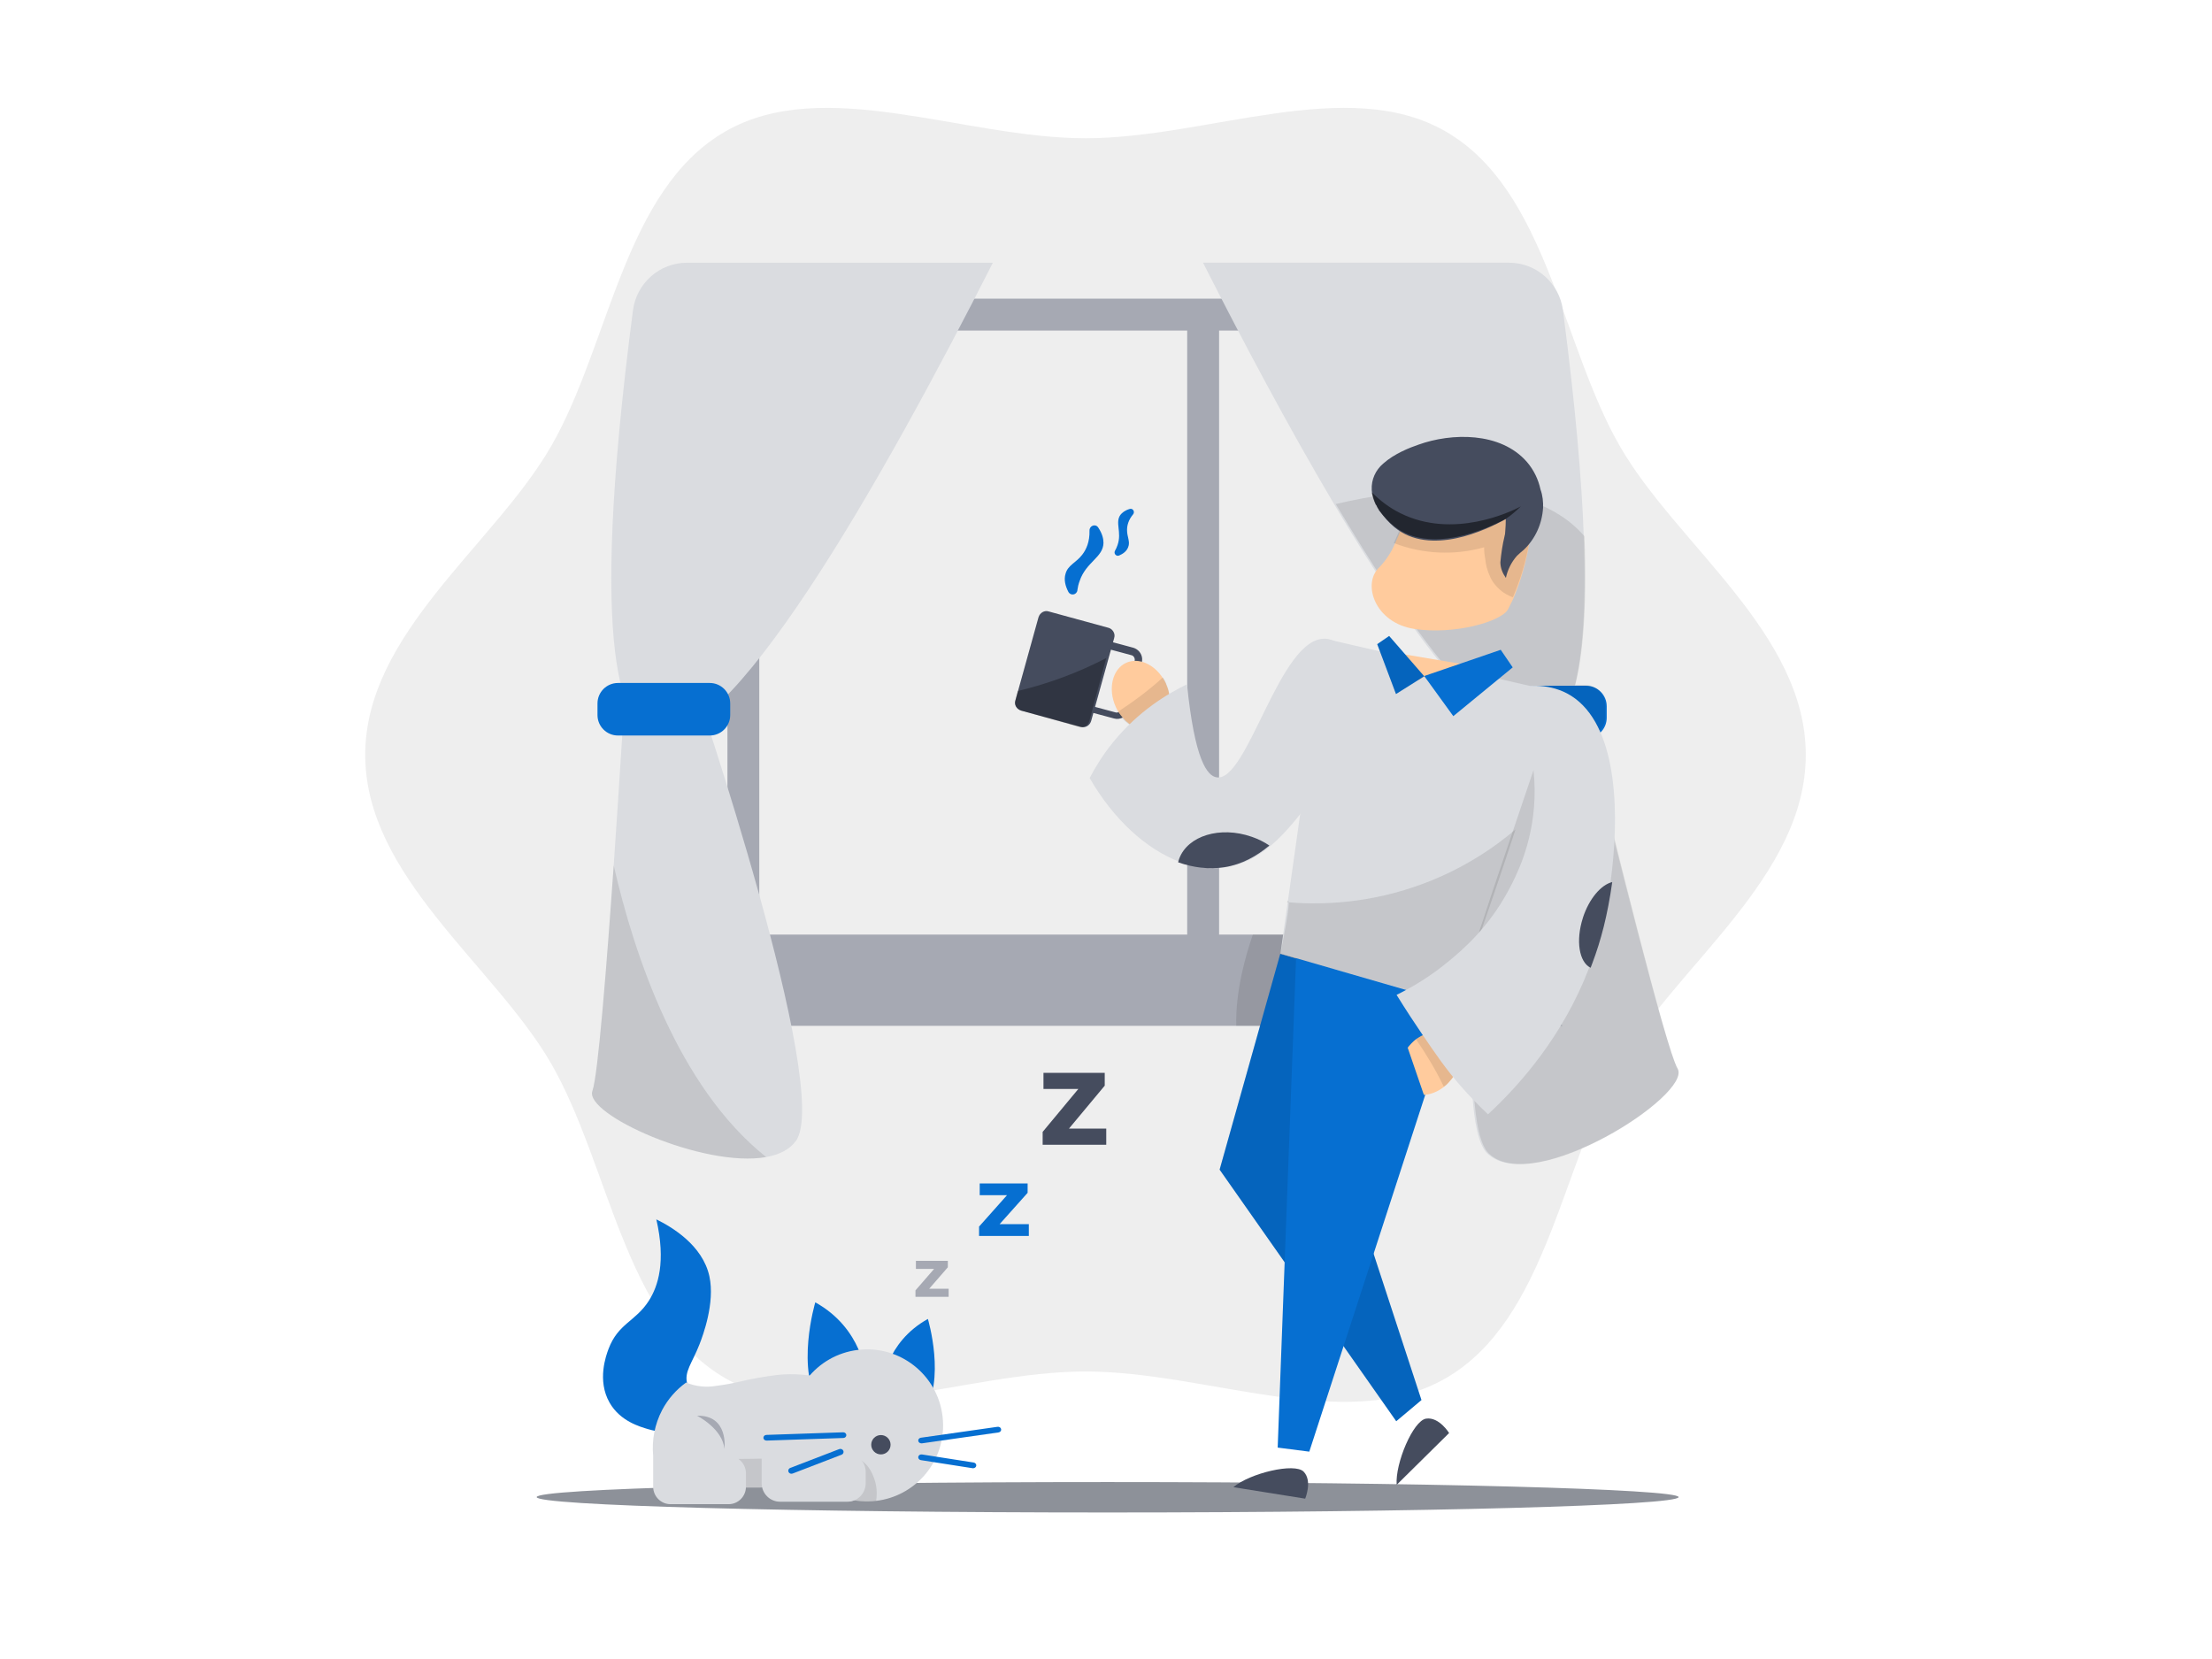 <svg xmlns="http://www.w3.org/2000/svg" width="800" height="600" fill="none" viewBox="0 0 800 600">
    <path d="M132.09 273.008C132.09 316.969 178.632 348.956 199.259 384.519C220.463 421.224 225.649 477.159 262.282 498.44C297.888 519.043 348.576 496.017 392.59 496.017C436.603 496.017 487.291 519.03 522.898 498.44C559.531 477.261 564.716 421.224 585.921 384.519C606.548 348.956 653.09 317.085 653.09 273.008C653.09 228.932 606.432 197.061 585.921 161.498C564.716 124.793 559.531 68.743 522.898 47.576C487.291 26.974 436.603 49.999 392.59 49.999C348.576 49.999 297.888 26.987 262.282 47.576C225.534 68.755 220.463 124.793 199.259 161.498C178.632 197.176 132.09 229.048 132.09 273.008Z" fill="black" opacity="0.07"/>
    <path d="M607.09 541.444C607.09 544.483 514.6 547.008 400.59 547.008C286.58 547.008 194.09 544.483 194.09 541.444C194.09 538.406 286.58 536.008 400.59 536.008C514.6 536.008 607.09 538.534 607.09 541.444Z" fill="#1D2535" opacity="0.5"/>
    <path d="M312.633 539.008H292.547C289.532 539.008 287.103 536.509 287.09 533.424V530C287.624 528.698 288.158 527.384 288.693 526.056C291.402 519.287 293.934 512.608 296.274 506.008C296.134 506.881 295.218 513.676 300.141 519.208C305.051 524.754 311.78 524.468 312.633 524.403C314.07 524.429 315.457 525.014 316.487 526.043C317.517 527.084 318.09 528.503 318.09 529.987V533.411C318.077 536.496 315.635 538.982 312.62 538.995L312.633 539.008Z" fill="#DADCE0"/>
    <path d="M312.633 539.008H292.547C289.532 539.008 287.103 536.509 287.09 533.424V530C287.624 528.698 288.158 527.384 288.693 526.056C291.402 519.287 293.934 512.608 296.274 506.008C296.134 506.881 295.218 513.676 300.141 519.208C305.051 524.754 311.78 524.468 312.633 524.403C314.07 524.429 315.457 525.014 316.487 526.043C317.517 527.084 318.09 528.503 318.09 529.987V533.411C318.077 536.496 315.635 538.982 312.62 538.995L312.633 539.008Z" fill="black"/>
    <path d="M274.759 520.008H253.421C249.924 520.008 247.09 522.921 247.09 526.514V531.503C247.09 535.096 249.924 538.008 253.421 538.008H274.759C278.255 538.008 281.09 535.096 281.09 531.503V526.514C281.09 522.921 278.255 520.008 274.759 520.008Z" fill="#DADCE0"/>
    <path d="M274.759 520.008H253.421C249.924 520.008 247.09 522.921 247.09 526.514V531.503C247.09 535.096 249.924 538.008 253.421 538.008H274.759C278.255 538.008 281.09 535.096 281.09 531.503V526.514C281.09 522.921 278.255 520.008 274.759 520.008Z" fill="black" opacity="0.1"/>
    <path d="M262.09 511.067C261.834 510.886 250.692 508.293 248.543 500.412C247.366 496.103 250.321 493.007 252.969 486.222C254.172 483.139 258.662 471.22 256.564 461.596C254.108 450.322 242.927 443.717 237.376 441.008C240.881 456.346 238.028 465.17 234.664 470.433C229.828 477.979 223.56 478.624 220.081 487.873C219.237 490.118 215.834 499.251 220.49 507.339C224.353 514.047 231.491 515.994 234.357 516.859C248.581 521.128 260.606 512.215 262.077 511.08L262.09 511.067Z" fill="#066FD1" style="fill: #066FD1; fill: #066FD1;"/>
    <path d="M276.102 526.008H306.575C310.172 526.008 313.09 528.926 313.09 532.522V536.495C313.09 540.091 310.172 543.008 306.575 543.008H282.604C279.008 543.008 276.09 540.091 276.09 536.495V526.008H276.102Z" fill="#DADCE0"/>
    <path d="M319.09 500.947C319.09 500.947 320.123 485.607 335.584 477.008C335.584 477.008 342.281 499.337 333.779 511.443C325.277 523.549 319.09 500.947 319.09 500.947Z" fill="#066FD1" style="fill: #066FD1; fill: #066FD1;"/>
    <path d="M313.09 497.445C313.09 497.445 311.957 480.506 294.86 471.008C294.86 471.008 287.457 495.672 296.855 509.063C306.254 522.455 313.09 497.458 313.09 497.458V497.445Z" fill="#066FD1" style="fill: #066FD1; fill: #066FD1;"/>
    <path d="M341.09 515.515C341.09 529.405 330.734 541.11 316.948 542.806H316.896C301.825 544.631 288.116 533.889 286.292 518.817C284.467 503.745 295.209 490.035 310.28 488.21C325.351 486.386 339.06 497.128 340.884 512.2C341.013 513.292 341.09 514.41 341.09 515.515Z" fill="#DADCE0"/>
    <path d="M333.239 522.008C332.606 522.008 332.09 521.545 332.09 520.978C332.09 520.48 332.503 520.052 333.045 519.971L360.757 516.022C361.39 515.93 361.971 516.312 362.074 516.879C362.178 517.446 361.752 517.967 361.119 518.06L333.407 522.008H333.226H333.239Z" fill="#066FD1" style="fill: #066FD1; fill: #066FD1;"/>
    <path d="M351.946 530.997C351.946 530.997 351.816 530.997 351.752 530.997L333.049 528.078C332.428 527.984 332.002 527.447 332.105 526.875C332.209 526.303 332.803 525.929 333.437 526.023L352.153 528.942C352.773 529.047 353.187 529.596 353.07 530.156C352.967 530.646 352.502 530.997 351.959 531.008V530.985L351.946 530.997Z" fill="#066FD1" style="fill: #066FD1; fill: #066FD1;"/>
    <path d="M318.59 526.008C320.523 526.008 322.09 524.441 322.09 522.508C322.09 520.575 320.523 519.008 318.59 519.008C316.657 519.008 315.09 520.575 315.09 522.508C315.09 524.441 316.657 526.008 318.59 526.008Z" fill="#454C5E"/>
    <path d="M316.846 542.813C305.368 544.188 294.248 538.218 289.09 527.896C292.626 527.985 296.15 527.883 299.674 527.603C305.687 527.107 308.368 526.356 311.318 528.099C314.407 529.945 315.62 533.267 316.156 534.718C317.088 537.302 317.331 540.089 316.846 542.8V542.813Z" fill="black" opacity="0.1"/>
    <path d="M306.849 525.68H306.9C302.986 524.685 297.474 522.618 295.389 517.878C293.548 513.693 295.62 510.27 295.85 506.395C295.901 505.542 295.85 504.69 295.684 503.85C295.479 502.83 295.185 502.649 295.249 502.326C295.428 501.473 304.777 501.796 304.866 501.151C304.981 500.427 293.765 495.816 280.886 497.301C276.359 497.857 271.857 498.658 267.406 499.717C264.644 500.363 261.843 500.866 259.029 501.215C255.359 501.861 251.586 501.448 248.146 500.014C244.526 502.61 241.559 506.02 239.462 509.973C236.801 515.062 235.676 520.836 236.226 526.558V537.718C236.251 541.193 239.04 543.996 242.48 544.008H263.544C266.984 543.996 269.772 541.18 269.785 537.705V532.861C269.785 530.769 268.762 528.818 267.048 527.643C269.887 527.643 272.688 527.591 275.464 527.54V536.426C275.464 540.121 278.431 543.104 282.088 543.117H306.465C310.123 543.117 313.077 540.121 313.09 536.426V532.345C313.09 528.805 310.353 525.873 306.849 525.654V525.68Z" fill="#DADCE0"/>
    <path d="M286.245 533.008C285.609 533.008 285.09 532.526 285.09 531.921C285.09 531.463 285.375 531.055 285.817 530.894L303.493 524.095C304.078 523.86 304.752 524.12 304.999 524.676C305.246 525.232 304.973 525.875 304.389 526.11C304.389 526.11 304.363 526.11 304.35 526.122L286.673 532.922C286.53 532.971 286.388 532.996 286.245 532.996V533.008Z" fill="#066FD1" style="fill: #066FD1; fill: #066FD1;"/>
    <path d="M277.239 521.008C276.613 521.008 276.09 520.567 276.09 519.997C276.09 519.427 276.575 518.951 277.2 518.951L304.914 518.009C305.54 517.986 306.063 518.428 306.089 518.997C306.114 519.567 305.629 520.044 305.004 520.067L277.29 521.008H277.239Z" fill="#066FD1" style="fill: #066FD1; fill: #066FD1;"/>
    <path d="M252.09 512.013C252.09 512.013 261.319 516.647 262.009 524.008C262.009 524.008 263.653 511.739 252.09 512.013Z" fill="#A6A9B3"/>
    <path d="M510.096 108.008H292.084C276.092 108.008 263.09 121.025 263.09 137.035V328.056C263.09 344.067 276.092 357.083 292.084 357.083H429.378V358.008H440.903V357.083H510.096C526.088 357.083 539.09 344.067 539.09 328.056V137.035C539.09 121.025 526.088 108.008 510.096 108.008ZM292.071 345.557C282.432 345.557 274.603 337.706 274.603 328.069V137.048C274.603 127.398 282.445 119.56 292.071 119.56H429.365V345.57H292.071V345.557ZM527.564 328.069C527.564 337.719 519.722 345.557 510.096 345.557H440.903V119.547H510.096C519.735 119.547 527.564 127.398 527.564 137.035V328.056V328.069Z" fill="#A6A9B3"/>
    <path d="M359.09 95.008C319.13 173.679 262.56 274.238 236.082 265.473C225.996 262.131 212.17 240.243 228.92 112.244C230.209 102.399 238.559 95.021 248.428 95.021H359.077L359.09 95.008Z" fill="#DADCE0"/>
    <path d="M569.452 248.342C569.324 248.856 569.184 249.37 569.069 249.859C566.043 260.501 561.817 264.241 558.101 265.475C553.811 266.889 548.729 265.449 543.06 261.671C539.919 259.588 536.612 256.825 533.139 253.406C518.174 238.728 500.477 212.637 482.716 182.69C466.143 154.735 449.518 123.439 435.09 95.008H545.754C555.624 95.008 563.974 102.373 565.264 112.218C569.784 146.767 572.07 173.59 572.81 194.412C573.768 220.979 572.172 237.777 569.465 248.329L569.452 248.342Z" fill="#DADCE0"/>
    <path d="M537.98 417.25C525.119 405.096 536.516 308.448 542.066 266.893C542.349 264.884 542.606 263.003 542.85 261.289C543.981 252.998 544.739 248.008 544.739 248.008L569.023 249.518L570.398 249.595C570.398 249.595 572.017 256.261 574.573 266.701C583.182 301.782 602.468 379.29 606.721 386.493C612.233 395.845 554.439 432.782 537.98 417.237V417.25Z" fill="#DADCE0"/>
    <path d="M565.09 371.008H270.711L235.09 338.008H529.508L565.09 371.008Z" fill="#A6A9B3"/>
    <path d="M287.776 412.725C285.501 415.79 281.766 417.61 277.178 418.456H277.152C254.613 422.534 211.111 402.968 214.251 394.506C216.267 389.057 219.434 348.913 221.967 312.769C224.138 281.421 225.831 253.086 225.831 253.086L250.942 247.008C250.942 247.008 301.294 394.519 287.789 412.751L287.776 412.725Z" fill="#DADCE0"/>
    <path d="M256.678 247.008H223.501C219.408 247.008 216.09 250.322 216.09 254.41V258.607C216.09 262.695 219.408 266.008 223.501 266.008H256.678C260.772 266.008 264.09 262.695 264.09 258.607V254.41C264.09 250.322 260.772 247.008 256.678 247.008Z" fill="#066FD1" style="fill: #066FD1; fill: #066FD1;"/>
    <path d="M581.09 255.431V259.612C581.09 263.124 578.602 266.095 575.303 266.828C574.787 266.957 574.233 267.008 573.678 267.008H540.514C536.428 267.008 533.09 263.677 533.09 259.599V255.418C533.09 254.621 533.219 253.836 533.464 253.09C534.456 250.144 537.24 248.008 540.488 248.008H573.666C577.751 248.008 581.09 251.34 581.09 255.418V255.431Z" fill="#066FD1" style="fill: #066FD1; fill: #066FD1;"/>
    <path d="M538.507 417.244C525.746 405.07 537.054 308.268 542.561 266.646H540.381C536.353 266.646 533.064 263.34 533.064 259.29V255.113C533.064 254.318 533.191 253.537 533.433 252.793C518.492 238.159 500.823 212.145 483.09 182.287C506.84 176.751 552.53 170.075 573.042 193.961C573.999 220.449 572.405 237.198 569.702 247.719H573.208C577.249 247.719 580.551 251.038 580.551 255.1V259.265C580.551 262.763 578.091 265.723 574.827 266.454C583.369 301.592 602.504 379.223 606.724 386.438C612.193 395.805 554.85 432.801 538.52 417.231L538.507 417.244Z" fill="black" opacity="0.1"/>
    <path d="M485.938 371.008H447.109C446.801 358.597 450.349 345.995 453.115 338.008H482.839C484.363 348.784 486.681 369.36 485.951 371.008H485.938Z" fill="black" opacity="0.1"/>
    <path d="M386.603 408.178L399.542 392.642V388.008H377.383V393.839H389.991L377.09 409.362V414.008H400.09V408.178H386.603Z" fill="#454C5E"/>
    <path d="M361.523 442.739L371.653 431.404V428.008H354.328V432.265H364.194L354.09 443.613V447.008H372.09V442.739H361.523Z" fill="#066FD1" style="fill: #066FD1; fill: #066FD1;"/>
    <path d="M336.049 466.092L342.798 458.334V456.008H331.249V458.924H337.826L331.09 466.683V469.008H343.09V466.092H336.049Z" fill="#A6A9B3"/>
    <path d="M463.016 345.008C455.703 371.006 448.403 397.017 441.09 423.015C462.387 453.351 483.671 483.686 504.968 514.008C508.009 511.45 511.049 508.904 514.09 506.345C505.148 479.029 496.205 451.726 487.276 424.41C488.367 412.767 489.457 401.124 490.535 389.481L494.294 354.003L463.016 345.008Z" fill="#066FD1" style="fill: #066FD1; fill: #066FD1;"/>
    <path d="M463.016 345.008C455.703 371.006 448.403 397.017 441.09 423.015C462.387 453.351 483.671 483.686 504.968 514.008C508.009 511.45 511.049 508.904 514.09 506.345C505.148 479.029 496.205 451.726 487.276 424.41C488.367 412.767 489.457 401.124 490.535 389.481L494.294 354.003L463.016 345.008Z" fill="black" opacity="0.1"/>
    <path d="M526.09 363.238C508.568 417.161 491.047 471.085 473.525 525.008C469.718 524.52 465.897 524.031 462.09 523.542C464.356 463.369 466.609 403.195 468.876 343.008C487.951 349.747 507.014 356.486 526.09 363.225V363.238Z" fill="#066FD1" style="fill: #066FD1; fill: #066FD1;"/>
    <path d="M505.128 537.008L524.09 518.275C524.09 518.275 520.465 512.363 515.77 513.067C511.062 513.783 504.528 529.318 505.128 536.996" fill="#454C5E"/>
    <path d="M446.09 537.861L472.037 542.008C472.037 542.008 474.736 535.613 471.49 532.254C468.231 528.908 451.946 532.823 446.09 537.848" fill="#454C5E"/>
    <path d="M413.069 238.125C412.917 236.313 411.619 234.804 409.927 234.276L398.352 231.169C396.151 230.54 393.721 231.81 393.047 234.162L388.264 251.672C387.692 253.509 388.582 255.295 390.16 256.326C390.465 256.565 390.986 256.678 391.33 256.741L402.906 259.848C405.106 260.477 407.536 259.207 408.21 256.855L412.993 239.345C413.031 239.169 413.133 238.666 413.069 238.112V238.125ZM405.59 256.49C405.412 257.345 404.407 257.848 403.542 257.672L391.966 254.565C391.101 254.389 390.592 253.395 390.77 252.54L395.553 235.03C395.731 234.175 396.736 233.672 397.601 233.848L409.177 236.955C410.042 237.131 410.551 238.125 410.373 238.98L405.59 256.49Z" fill="#454C5E"/>
    <path d="M402.979 230.682L394.617 260.795C394.079 262.478 392.44 263.389 390.737 262.857L369.351 257.012C367.648 256.48 366.726 254.861 367.225 253.355L375.587 223.242C376.125 221.56 377.764 220.649 379.288 221.142L400.674 226.988C402.403 227.342 403.466 229.176 402.966 230.682H402.979Z" fill="#454C5E"/>
    <path d="M400.09 238.008L393.984 260.785C393.459 262.475 391.857 263.39 390.193 262.856L369.299 256.984C367.635 256.451 366.734 254.824 367.222 253.311L368.098 249.905C379.258 247.249 389.981 243.232 400.077 238.008H400.09Z" fill="black" opacity="0.3"/>
    <path d="M389.655 213.48C389.419 215.195 387.181 215.582 386.386 214.048C385.279 211.907 384.695 209.625 385.391 207.433C386.249 204.338 389.22 203.526 391.457 200.547C392.825 198.755 394.142 196.009 394.031 191.895C393.981 190.129 396.181 189.304 397.163 190.748C398.754 193.108 399.077 194.964 399.09 196.37C398.966 201.631 392.787 203.204 390.45 210.166C390.053 211.224 389.792 212.333 389.642 213.467L389.655 213.48Z" fill="#066FD1" style="fill: #066FD1; fill: #066FD1;"/>
    <path d="M403.258 199.195C402.675 200.198 403.713 201.367 404.764 200.904C406.233 200.275 407.486 199.324 408.018 197.885C408.841 195.893 407.588 194.184 407.613 191.653C407.613 190.124 408.043 188.12 409.803 186.012C410.55 185.113 409.727 183.725 408.6 184.059C406.777 184.599 405.84 185.434 405.258 186.154C403.156 188.955 405.802 192.45 404.182 197.101C403.954 197.821 403.637 198.514 403.258 199.17V199.195Z" fill="#066FD1" style="fill: #066FD1; fill: #066FD1;"/>
    <path d="M564.09 250.555C558.344 267.662 552.483 284.731 546.736 301.812L539.639 322.803C537.677 328.884 535.613 335.068 533.473 341.302C530.937 348.712 528.351 355.931 525.751 363.008C504.856 356.978 483.973 350.922 463.09 344.892C464.886 331.963 466.759 319.226 468.556 306.296C470.875 289.765 473.219 273.207 475.538 256.675C476.761 248.115 477.984 239.555 479.208 231.008L564.064 250.555H564.09Z" fill="#DADCE0"/>
    <path d="M548.09 300.008C543.634 313.626 538.948 327.433 534.017 341.407C531.449 348.679 528.856 355.888 526.236 363.008C505.179 357.007 484.134 350.981 463.09 344.979C465.594 332.341 466.531 325.946 465.889 325.793C465.773 325.768 465.619 325.933 465.414 326.289C475.134 327.141 492.095 327.357 511.599 320.72C528.817 314.859 540.977 306.035 548.077 300.008H548.09Z" fill="black" opacity="0.1"/>
    <path d="M555.09 177.42C554.833 181.008 554.294 186.266 553.574 192.872C553.407 194.232 553.24 195.579 553.138 196.032C552.033 203.13 550.017 210.007 547.243 216.652C546.626 217.895 545.997 219.152 545.38 220.395C542.991 224.786 526.051 229.656 511.551 227.467C497.051 225.265 492.466 210.836 499.003 205.021C501.276 202.573 503.1 199.879 504.423 196.783C506.259 192.742 507.942 188.714 509.175 184.44C509.984 181.979 510.421 180.451 510.421 180.451L522.224 171.008L549.593 172.135C549.143 176.785 550.184 180.101 551.686 180.412C553.189 180.71 554.859 178.029 555.09 177.42Z" fill="#FFCB9D" style="fill: #FFCB9D; fill: #FFCB9D;"/>
    <path d="M555.09 177.362C554.83 180.896 554.284 186.076 553.556 192.583C553.387 193.923 553.218 195.25 553.114 195.697C551.996 202.688 549.955 209.463 547.147 216.008C545.457 215.434 543.715 214.426 542.402 213.227C540.933 211.9 539.581 210.267 538.801 208.289C537.865 206.325 537.358 204.181 537.163 202.14C536.877 200.698 536.747 199.397 536.76 197.929C526.008 200.966 514.464 200.417 504.09 196.398C505.949 192.418 507.652 188.45 508.9 184.239C509.719 181.815 510.161 180.31 510.161 180.31L522.108 171.008L549.812 172.118C549.357 176.699 550.41 179.965 551.931 180.271C553.452 180.565 554.843 177.949 555.077 177.35" fill="black" opacity="0.1"/>
    <path d="M558.058 183.782C557.698 189.476 555.257 194.91 551.056 198.879C550.234 199.553 549.411 200.228 548.602 201.045C546.598 203.315 545.236 206.129 544.619 209.008C543.437 207.335 542.666 205.468 542.628 203.392C542.923 200.241 543.373 197.076 544.118 194.028C544.118 194.028 544.105 193.886 544.221 193.574C544.337 193.263 544.311 192.965 544.388 192.212C544.542 190.708 544.555 189.216 544.581 187.881V187.738H544.568C537.411 191.694 517.227 201.343 504.29 190.656C502.208 188.918 500.564 186.986 499.035 184.897C498.881 184.768 498.701 184.482 498.688 184.34C498.341 183.782 497.994 183.211 497.789 182.641L497.634 182.511C496.902 180.942 496.452 179.346 496.157 177.738L496.106 177.141C495.913 173.445 497.506 170.008 500.243 167.673C504.328 164.016 510.02 161.837 513.026 160.812C524.872 156.558 542.666 156.065 552.238 167.077C554.718 169.969 556.362 173.38 557.146 177.038C557.942 179.191 558.161 181.551 558.071 183.795" fill="#454C5E"/>
    <path d="M544.732 187.564C537.542 191.344 517.261 200.565 504.262 190.353C502.17 188.692 500.518 186.845 498.982 184.85C498.827 184.726 498.646 184.453 498.633 184.317C498.284 183.784 497.936 183.239 497.729 182.693L497.574 182.569C496.839 181.07 496.387 179.545 496.09 178.008C499.046 181.008 502.57 183.685 506.469 185.606C525.627 195.124 546.566 184.986 549.806 183.263L550.09 183.09C548.463 184.664 546.695 186.238 544.745 187.552" fill="black" opacity="0.5"/>
    <path d="M531.09 240.559C526.681 243.583 521.468 245.474 516.076 245.917L515.207 244.705L513.162 246.008C513.034 246.008 512.894 246.008 512.766 246.008H512.025L504.09 236.008L508.575 236.765L528.202 240.076L531.09 240.559Z" fill="#FFCB9D" style="fill: #FFCB9D; fill: #FFCB9D;"/>
    <path d="M515.09 244.581L502.402 230.008L498.09 232.965L504.875 251.008L515.09 244.581Z" fill="#066FD1" style="fill: #066FD1; fill: #066FD1;"/>
    <path d="M547.09 241.367L525.613 259.008L516.026 245.784L515.142 244.572L515.09 244.494L515.233 244.442L528.371 239.947L542.758 235.008L547.09 241.367Z" fill="#066FD1" style="fill: #066FD1; fill: #066FD1;"/>
    <path d="M515.09 244.572L514.966 244.647L512.979 245.899L504.87 251.008L498.09 232.976L502.411 230.008L508.521 237.021L515.053 244.522L515.09 244.572Z" fill="black" opacity="0.1"/>
    <path d="M515.516 373.918C514.33 374.463 513.157 375.11 512.107 375.849C511.538 376.277 510.983 376.821 510.439 377.365C505.609 382.328 504.645 389.622 508.339 393.535C511.662 397.073 517.542 396.71 522.175 393.121C522.743 392.693 523.311 392.253 523.756 391.734C524.201 391.216 524.645 390.685 525.102 390.167C528.685 385.308 529.179 379.101 525.856 375.564C523.496 372.752 519.408 372.351 515.516 373.918Z" fill="#FFCB9D" style="fill: #FFCB9D; fill: #FFCB9D;"/>
    <path d="M515.503 373.913C514.316 374.455 513.141 375.099 512.09 375.833C515.824 381.271 519.287 386.978 522.168 393.008C522.737 392.583 523.306 392.145 523.751 391.63C524.197 391.114 524.642 390.586 525.099 390.071C528.686 385.239 529.18 379.067 525.854 375.55C523.492 372.754 519.398 372.354 515.503 373.913Z" fill="black" opacity="0.1"/>
    <path d="M545.414 322.285C538.136 335.733 528.846 343.583 524.054 347.559C516.955 353.453 510.177 357.313 505.09 359.809C508.665 365.562 511.804 370.323 514.162 373.772C519.415 381.493 522.926 386.64 528.244 392.74C531.55 396.523 534.881 399.933 538.161 403.008C549.924 392.109 565.3 374.595 574.68 350.145C574.885 349.631 575.09 349.09 575.269 348.563C576.871 344.265 578.255 339.761 579.421 335.051C580.6 330.264 581.689 324.602 582.522 318.502C582.688 317.267 582.842 316.019 582.996 314.745C585.84 290.037 584.034 259.861 566.697 250.763C559.483 246.993 551.385 247.713 545.029 249.271C548.668 255.615 555.69 269.886 554.973 288.854C554.358 305.479 548.105 317.318 545.414 322.298V322.285Z" fill="#DADCE0"/>
    <path d="M572.47 331.981C569.825 340.188 571.103 347.991 575.269 350.008C575.473 349.504 575.678 348.975 575.857 348.458C577.454 344.247 578.834 339.835 579.997 335.221C581.173 330.531 582.259 324.984 583.09 319.008C579.013 319.992 574.681 325.085 572.457 331.981H572.47Z" fill="#454C5E"/>
    <path d="M407.229 260.806C406.273 259.844 405.355 258.79 404.606 257.698C404.205 257.073 403.869 256.358 403.52 255.643C400.6 249.153 402.293 241.96 407.307 239.71C411.817 237.668 417.425 240.243 420.643 245.368C421.043 245.992 421.444 246.616 421.69 247.267C421.935 247.917 422.181 248.593 422.426 249.244C424.171 255.148 422.413 261.144 417.89 263.199C414.569 264.942 410.434 263.746 407.216 260.793L407.229 260.806Z" fill="#FFCB9D" style="fill: #FFCB9D; fill: #FFCB9D;"/>
    <path d="M406.784 260.745C405.802 259.764 404.86 258.69 404.09 257.576C409.864 253.811 415.452 249.675 420.576 245.008C420.988 245.645 421.399 246.281 421.652 246.944C421.904 247.62 422.156 248.296 422.408 248.959C424.2 254.978 422.395 261.089 417.749 263.184C414.337 264.96 410.09 263.741 406.784 260.731V260.745Z" fill="black" opacity="0.1"/>
    <path d="M493.09 245.357C491.4 255.115 487.022 272.539 473.991 289.593C469.78 295.078 465.287 300.984 459.885 305.589C455.251 309.555 449.99 312.604 443.679 313.624C438.239 314.517 432.581 313.829 427 311.813C414.699 307.349 402.705 296.366 394.09 281.391C396.164 277.386 398.954 272.858 402.705 268.266C411.819 257.118 422.264 250.88 429.304 247.487C432.056 274.733 436.537 280.664 440.082 281.149C451.385 282.692 462.842 230.114 479.355 231.02C485.768 231.364 490.466 239.643 493.09 245.357Z" fill="#DADCE0"/>
    <path d="M459.09 305.803C454.44 309.669 449.16 312.64 442.827 313.634C437.368 314.504 431.69 313.833 426.09 311.869C426.18 311.422 426.334 310.999 426.475 310.564C429.558 302.235 441.299 298.668 452.667 302.621C455.031 303.429 457.189 304.498 459.077 305.791L459.09 305.803Z" fill="#454C5E"/>
    <path d="M507.082 373.008L515.09 396.341L504.213 400.008L500.09 381.073L507.082 373.008Z" fill="#066FD1" style="fill: #066FD1; fill: #066FD1;"/>
    <path d="M277.09 418.458C254.573 422.526 211.114 403.004 214.251 394.561C216.265 389.124 219.428 349.071 221.959 313.008C229.435 345.655 245.341 393.205 277.09 418.458Z" fill="black" opacity="0.1"/>
</svg>
